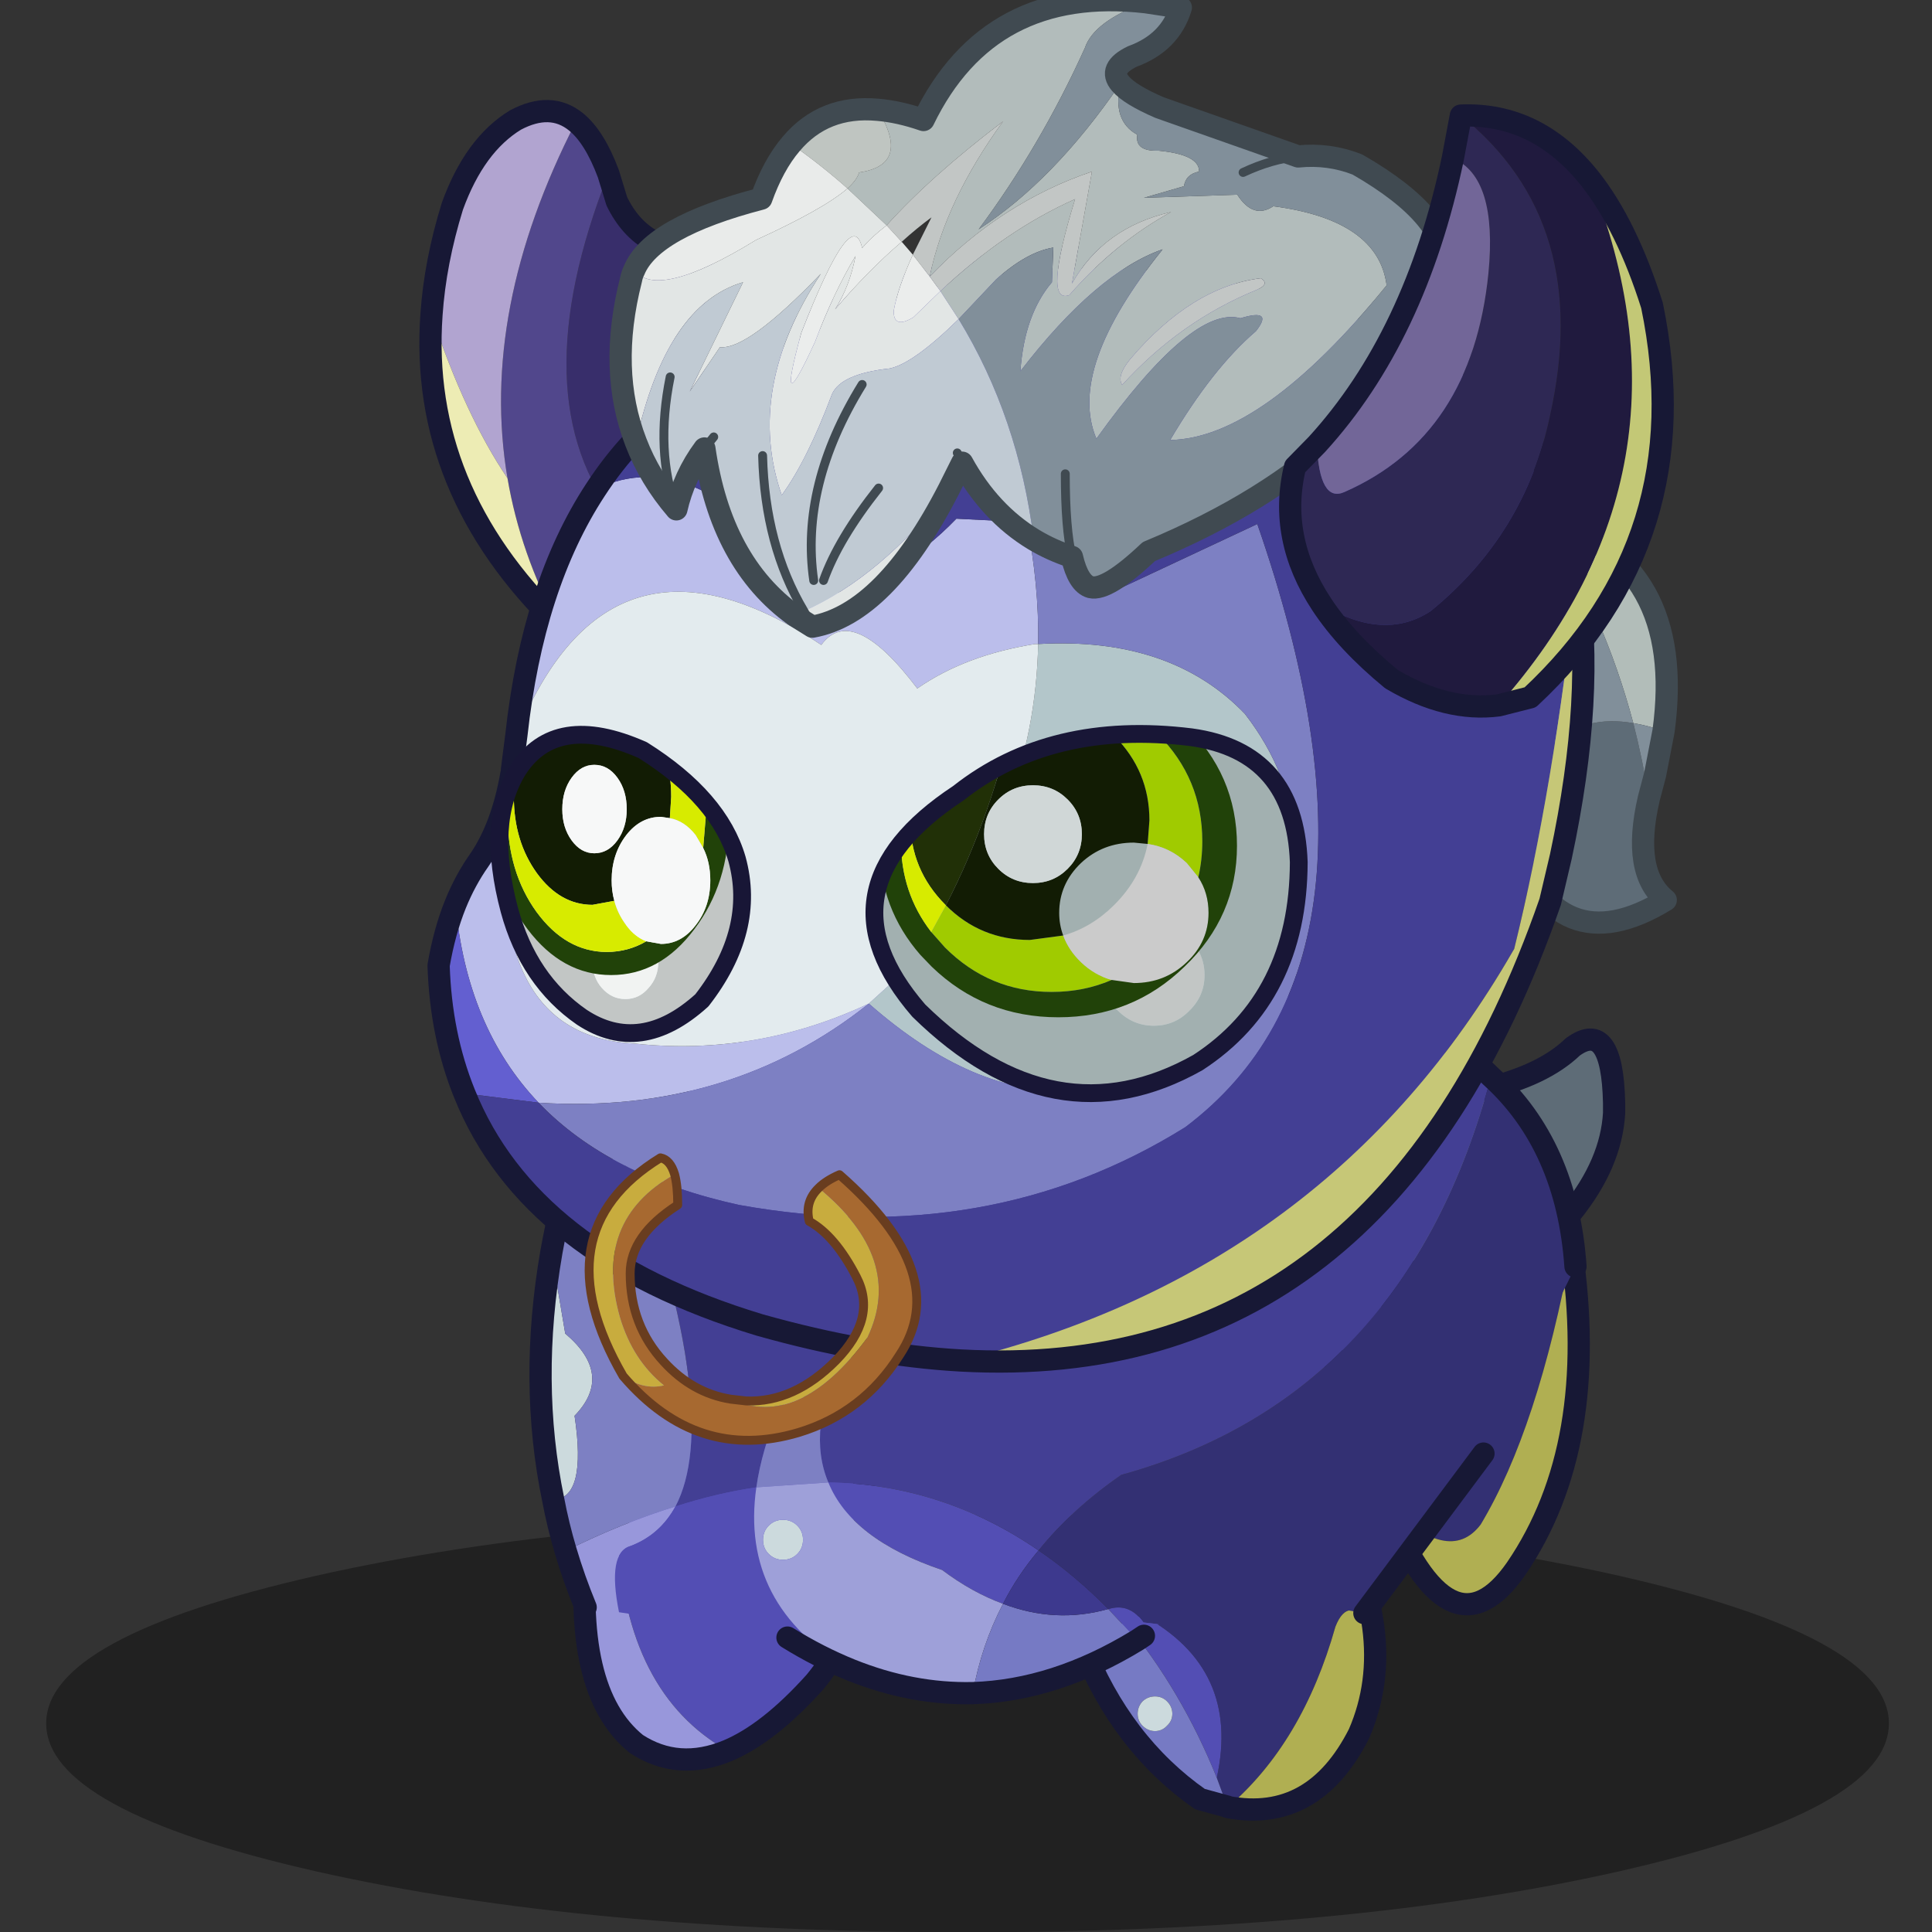 <svg xmlns:ffdec="https://www.free-decompiler.com/flash" xmlns:xlink="http://www.w3.org/1999/xlink" ffdec:objectType="frame" height="90" width="90" xmlns="http://www.w3.org/2000/svg"><rect width="100%" height="100%" fill="#333333" stroke="none"/><use ffdec:characterId="1" height="54.8" transform="scale(1.642)" width="54.8" xlink:href="#a"/><use ffdec:characterId="13" height="140.75" transform="matrix(.643 0 0 .643 .319 -.514)" width="136.3" xlink:href="#b"/><defs><g id="b" transform="translate(2.85 .8)"><use ffdec:characterId="2" height="46.95" transform="translate(0 109.75) scale(.644)" width="207.3" xlink:href="#c"/><use ffdec:characterId="3" height="33" transform="translate(92.79 74.495) scale(.644)" width="33.55" xlink:href="#d"/><use ffdec:characterId="4" height="44.6" transform="translate(91.368 88.295) scale(.644)" width="31.8" xlink:href="#e"/><use ffdec:characterId="5" height="28.2" transform="translate(74.245 113.724) scale(.644)" width="35.45" xlink:href="#f"/><use ffdec:characterId="6" height="47.9" transform="translate(38.192 97.436) scale(.644)" width="34.05" xlink:href="#g"/><use ffdec:characterId="7" height="86.35" transform="translate(34.995 67.858) scale(.644)" width="118.95" xlink:href="#h"/><use ffdec:characterId="8" height="163.8" transform="translate(27.045 -.805) scale(.644)" width="141.55" xlink:href="#i"/><clipPath id="j" transform="translate(32.4 48.1) scale(.644)"><path d="M78.5 8.25q11.65 1.6 12.1 14.05-.05 15.2-11.35 22.55-16.15 9.1-31.4-5.85Q36 25.3 52.3 14.55q10.45-8.25 26.2-6.3m-51.1 13.7q2.2 8-3.95 15.9-6.9 6.25-13.5 1.9-6-4.15-8.15-12.05-2.65-9.9.95-15.75Q7 5.35 16.8 9.7q8.6 5.4 10.6 12.25" fill="#ece340" fill-rule="evenodd"/></clipPath><g clip-path="url(#j)"><use ffdec:characterId="10" height="48.25" transform="translate(32.4 48.1) scale(.644)" width="91.05" xlink:href="#k"/></g><use ffdec:characterId="11" height="42.4" transform="translate(32.207 52.541) scale(.644)" width="91.9" xlink:href="#l"/></g><g id="d"><path d="M19 8.3q-.65 11.3-17.9 22.2Q-13.3 19.8-11.95 7 7.7 7.25 14.35.85 18.8-2.4 19 7.15V8.3" fill="#5e6c77" fill-rule="evenodd" transform="translate(13.3 1.25)"/><path d="M32.3 9.55q-.65 11.3-17.9 22.2Q0 21.05 1.35 8.25 21 8.5 27.65 2.1q4.45-3.25 4.65 6.3v1.15z" fill="none" stroke="#171835" stroke-linecap="round" stroke-linejoin="round" stroke-width="2.5"/></g><g id="e"><path d="m0 30.65-7.5-20.9L20.6 0l.35 2.15q-3.75 20.25-10.2 31Q7.15 37.9 0 30.65" fill="#333073" fill-rule="evenodd" transform="translate(8.75 1.25)"/><path d="M20.95 2.15q3.25 22.1-6.2 35.95Q7.25 48.9 0 30.65q7.15 7.25 10.75 2.5 6.45-10.75 10.2-31" fill="#b0af52" fill-rule="evenodd" transform="translate(8.75 1.25)"/><path d="M8.75 31.9 1.25 11l28.1-9.75.35 2.15q3.25 22.1-6.2 35.95Q16 50.15 8.75 31.9z" fill="none" stroke="#171835" stroke-linecap="round" stroke-linejoin="round" stroke-width="2.5"/></g><g id="f"><path d="M31.55.2q.85 2.6 1.2 5.15-2.8-3.7-4.25 0-3.7 13.1-12.1 20.3l-.05-.05-1.2-3.25q2.7-12.3-8.4-18.3Q18.6-.95 31.55.2" fill="#333073" fill-rule="evenodd" transform="translate(1.25 1.05)"/><path d="M32.75 5.35q.85 6.4-1.6 12.05-5.1 10.05-14.75 8.25 8.4-7.2 12.1-20.3 1.45-3.7 4.25 0" fill="#b0af52" fill-rule="evenodd" transform="translate(1.25 1.05)"/><path d="m4.85 4.85 1.9-.8q11.1 6 8.4 18.3-3.95-9.8-10.3-17.5" fill="#534eb4" fill-rule="evenodd" transform="translate(1.25 1.05)"/><path d="m16.35 25.6-3.1-.85Q4.4 18.55 0 7.4 2.4 6 4.85 4.85q6.35 7.7 10.3 17.5l1.2 3.25M6.25 15.15q0 .8.55 1.35.6.6 1.4.6.8 0 1.35-.6.6-.55.6-1.35t-.6-1.4Q9 13.2 8.2 13.2t-1.4.55q-.55.6-.55 1.4" fill="#767ac4" fill-rule="evenodd" transform="translate(1.25 1.05)"/><path d="M6.25 15.15q0-.8.55-1.4.6-.55 1.4-.55.8 0 1.35.55.6.6.6 1.4 0 .8-.6 1.35-.55.6-1.35.6t-1.4-.6q-.55-.55-.55-1.35" fill="#ccdadd" fill-rule="evenodd" transform="translate(1.25 1.05)"/><path d="M32.8 1.25q.85 2.6 1.2 5.15.85 6.4-1.6 12.05-5.1 10.05-14.75 8.25l-.05-.05-3.1-.85Q5.65 19.6 1.25 8.45" fill="none" stroke="#171835" stroke-linecap="round" stroke-linejoin="round" stroke-width="2.5"/></g><g id="g"><path d="M3.9-5.35q0-9.8 4.35-17.4Q36.45-34.6 30.75 2q-1.35 5-4.65 9-5.2 5.8-9.85 7.75-11.5-6.5-12.35-24.1" fill="#534eb4" fill-rule="evenodd" transform="translate(1.1 26.9)"/><path d="M16.25 18.75Q10.7 21.05 6 18-1.4 12.05.55-5.6l3.35.25q.85 17.6 12.35 24.1" fill="#9897db" fill-rule="evenodd" transform="translate(1.1 26.9)"/><path d="M5 21.55q0-9.8 4.35-17.4Q37.55-7.7 31.85 28.9q-1.35 5-4.65 9-5.2 5.8-9.85 7.75-5.55 2.3-10.25-.75-7.4-5.95-5.45-23.6l3.35.25z" fill="none" stroke="#171835" stroke-linecap="round" stroke-linejoin="round" stroke-width="2.5"/></g><g id="h"><path d="M106.95 7.45q8.55 7.75 9.5 21.35L106.1 49.85 92.7 67.8q-16.65-3-23.15 1.25l-1.7-.2q-1.6-2.25-3.95-1.5-3.8-3.85-7.85-6.6 3.75-4.65 9.3-8.5 32.05-8.85 41.6-44.8" fill="#333073" fill-rule="evenodd" transform="translate(1.25 8.3)"/><path d="M10.15 16.35Q30.5-19.9 93.95-.05l.65.25q6.85 1.8 12.35 7.25-9.55 35.95-41.6 44.8-5.55 3.85-9.3 8.5Q45.2 53.3 32.4 53.1q-1.25-2.95-.85-6.55-.75-5-4.65-1.85-2 4.75-2.6 8.95-4.45.65-9.1 2.15 5.35-10.15-5.05-39.45" fill="#433f94" fill-rule="evenodd" transform="translate(1.25 8.3)"/><path d="M1.45 55.05q-2.75-13.25-.2-27.9l1.55 9.2Q8.3 41 3.85 45.6q1.4 9.3-2.4 9.45m28.1 4.5q0 .95-.65 1.6-.65.65-1.6.65-.95 0-1.6-.65-.65-.65-.65-1.6 0-.95.65-1.6.65-.65 1.6-.65.95 0 1.6.65.65.65.65 1.6" fill="#ccdadd" fill-rule="evenodd" transform="translate(1.25 8.3)"/><path d="m3.45 17.6 6.7-1.25q10.4 29.3 5.05 39.45-6 1.85-12.35 5-.85-2.85-1.4-5.75 3.8-.15 2.4-9.45Q8.3 41 2.8 36.35l-1.55-9.2q.85-4.7 2.2-9.55M32.4 53.1l-8.1.55q.6-4.2 2.6-8.95 3.9-3.15 4.65 1.85-.4 3.6.85 6.55" fill="#7d80c3" fill-rule="evenodd" transform="translate(1.25 8.3)"/><path d="m8.85 67.7-3.75-.55Q3.8 64 2.85 60.8q6.35-3.15 12.35-5-1.75 3.2-5.05 4.45-2.65.75-1.3 7.45" fill="#9897db" fill-rule="evenodd" transform="translate(1.25 8.3)"/><path d="m69.55 69.05-1.65 1.3-.75.5-3.25-3.5q2.35-.75 3.95 1.5l1.7.2m-34.6 5.15q-3.6-1.45-7.15-3.65L8.85 67.7q-1.35-6.7 1.3-7.45 3.3-1.25 5.05-4.45 4.65-1.5 9.1-2.15Q22.4 66.9 34.95 74.2m21.1-13.45q-2.4 2.85-4 6-3.45-1.25-6.85-3.8Q35 59.5 32.4 53.1q12.8.2 23.65 7.65" fill="#534eb4" fill-rule="evenodd" transform="translate(1.25 8.3)"/><path d="M48.65 76.8q-6.85.15-13.7-2.6Q22.4 66.9 24.3 53.65l8.1-.55q2.6 6.4 12.8 9.85 3.4 2.55 6.85 3.8-2.45 4.7-3.4 10.05m-19.1-17.25q0-.95-.65-1.6-.65-.65-1.6-.65-.95 0-1.6.65-.65.65-.65 1.6 0 .95.65 1.6.65.65 1.6.65.95 0 1.6-.65.65-.65.65-1.6" fill="#9ea0d9" fill-rule="evenodd" transform="translate(1.25 8.3)"/><path d="M67.15 70.85q-9.25 5.65-18.5 5.95.95-5.35 3.4-10.05 5.9 2.25 11.8.6h.05l3.25 3.5" fill="#767ac4" fill-rule="evenodd" transform="translate(1.25 8.3)"/><path d="M63.9 67.35h-.05q-5.9 1.65-11.8-.6 1.6-3.15 4-6 4.05 2.75 7.85 6.6" fill="#3d398e" fill-rule="evenodd" transform="translate(1.25 8.3)"/><path d="M11.4 24.65Q31.75-11.6 95.2 8.25l.65.25q6.85 1.8 12.35 7.25 8.55 7.75 9.5 21.35m-10.35 21.05L93.95 76.1m-24.8 2.55-.75.5q-9.25 5.65-18.5 5.95-6.85.15-13.7-2.6-3.6-1.45-7.15-3.65m-22.7-3.4Q5.05 72.3 4.1 69.1q-.85-2.85-1.4-5.75-2.75-13.25-.2-27.9.85-4.7 2.2-9.55" fill="none" stroke="#171835" stroke-linecap="round" stroke-linejoin="round" stroke-width="2.5"/></g><g id="i"><path d="M138.7 82.25q-1.8-.65-3.4-.9-3.25-12.25-10.05-23 16.05 4.8 13.45 23.9" fill="#b2bdb9" fill-rule="evenodd" transform="translate(1.25 1.25)"/><path d="M121.6 94.3q2.8-14.85 13.7-12.95 1.05 4.1 1.75 8.45-1.95 8.35 1.9 11.45-12.2 7.45-17.35-6.95" fill="#5e6c77" fill-rule="evenodd" transform="translate(1.25 1.25)"/><path d="M125.25 58.35q6.8 10.75 10.05 23 1.6.25 3.4.9l-.95 4.9-.7 2.65q-.7-4.35-1.75-8.45-10.9-1.9-13.7 12.95l3.65-35.95" fill="#818f9a" fill-rule="evenodd" transform="translate(1.25 1.25)"/><path d="M139.95 83.5q2.6-19.1-13.45-23.9l-3.65 35.95q5.15 14.4 17.35 6.95-3.85-3.1-1.9-11.45l.7-2.65.95-4.9z" fill="none" stroke="#404a51" stroke-linecap="round" stroke-linejoin="round" stroke-width="2.5"/><path d="m20 19.55.95 3.1q2.95 6.05 9.95 5.6Q28 44.5 21.1 58.6 10.05 44.85 20 19.55" fill="#382e6b" fill-rule="evenodd" transform="translate(1.25 1.25)"/><path d="M16.35 13.7q2.1 1.7 3.65 5.85-9.95 25.3 1.1 39.05-3 6.05-6.7 11.7-4.3-8-5.75-16.5-3.2-18.85 7.7-40.1" fill="#51478c" fill-rule="evenodd" transform="translate(1.25 1.25)"/><path d="M.1 35.4q.4-5.9 2.35-12.2 2.5-6.9 7.1-9.7 3.95-2.1 6.8.2-10.9 21.25-7.7 40.1Q3.85 46.7.1 35.4" fill="#b1a4d0" fill-rule="evenodd" transform="translate(1.25 1.25)"/><path d="M14.4 70.3Q-1.3 55.05.1 35.4q3.75 11.3 8.55 18.4 1.45 8.5 5.75 16.5" fill="#edecb4" fill-rule="evenodd" transform="translate(1.25 1.25)"/><path d="M17.6 14.95q2.1 1.7 3.65 5.85l.95 3.1q2.95 6.05 9.95 5.6-2.9 16.25-9.8 30.35-3 6.05-6.7 11.7-15.7-15.25-14.3-34.9.4-5.9 2.35-12.2 2.5-6.9 7.1-9.7 3.95-2.1 6.8.2z" fill="none" stroke="#171835" stroke-linecap="round" stroke-linejoin="round" stroke-width="2.5"/><path d="M18.55 55.1Q29.7 49.3 44.3 67.05q8.25-1.85 14.85-8.7l7.9.4q1.4 7 1.3 13.7H68q-7.85 1.25-13.25 5-7.3-9.65-10.8-4.9Q20.2 56.75 9.65 82.7q1.85-16.85 8.9-27.6M9.1 87q-4.3 29.5 13.85 30.4 13.65 1.45 26.35-4.5-15.7 12.5-37.15 11.15-8.1-8.5-9.35-22.35 1.1-2.7 2.65-4.9 2.6-3.75 3.65-9.8" fill="#bbbeeb" fill-rule="evenodd" transform="translate(1.25 1.25)"/><path d="m49.3 112.9 5.45-4.95q13.2-16.15 13.6-35.5 14.9-.85 23.25 7.85 10.45 13.5 1.15 30Q73 133.7 49.3 112.9" fill="#b3c6ca" fill-rule="evenodd" transform="translate(1.25 1.25)"/><path d="m9.15 86.6.35-2.75.15-1.15q10.55-25.95 34.3-10.15 3.5-4.75 10.8 4.9 5.4-3.75 13.25-5h.35q-.4 19.35-13.6 35.5l-5.45 4.95q-12.7 5.95-26.35 4.5Q4.8 116.5 9.1 87l.05-.4" fill="#e3ebee" fill-rule="evenodd" transform="translate(1.25 1.25)"/><path d="M12.15 124.05 3.8 123q-2.65-6.55-2.9-14.4.65-3.8 1.9-6.9 1.25 13.85 9.35 22.35" fill="#635fd0" fill-rule="evenodd" transform="translate(1.25 1.25)"/><path d="M67.05 58.75q6.25 1.65 9.2 8.05L93 58.95q17 48.95-8.1 67.85-22.15 13.8-50.2 8.75-14.6-3.2-22.55-11.5Q33.6 125.4 49.3 112.9q23.7 20.8 43.45-2.6 9.3-16.5-1.15-30-8.35-8.7-23.25-7.85.1-6.7-1.3-13.7" fill="#7d80c3" fill-rule="evenodd" transform="translate(1.25 1.25)"/><path d="M18.55 55.1q3.9-6 9.45-10.1 13.75-10.1 28.55-13.85 26.65-6.75 56.75 7.1 12.9 9.2 15.65 26.6-2.6 23.9-7.05 41.9l-.15.25q-20.65 35.85-62.1 46.05-10.6-.6-22.65-4Q11.1 141.2 3.8 123l8.35 1.05q7.95 8.3 22.55 11.5 28.05 5.05 50.2-8.75Q110 107.9 93 58.95L76.25 66.8q-2.95-6.4-9.2-8.05l-7.9-.4q-6.6 6.85-14.85 8.7Q29.7 49.3 18.55 55.1" fill="#433f94" fill-rule="evenodd" transform="translate(1.25 1.25)"/><path d="M59.65 153.05q41.45-10.2 62.1-46.05l.15-.25q4.45-18 7.05-41.9 2.1 13.3-1.8 31.5l-1.2 5.1q-18.85 54.2-66.3 51.6" fill="#c6c777" fill-rule="evenodd" transform="translate(1.25 1.25)"/><path d="M130.2 66.1q-2.75-17.4-15.65-26.6-30.1-13.85-56.75-7.1Q43 36.15 29.25 46.25q-5.55 4.1-9.45 10.1-7.05 10.75-8.9 27.6l-.15 1.15-.35 2.75m-5.35 36.4q7.3 18.2 33.2 26.05 12.05 3.4 22.65 4 47.45 2.6 66.3-51.6l1.2-5.1q3.9-18.2 1.8-31.5M4.05 102.95q1.1-2.7 2.65-4.9 2.6-3.75 3.65-9.8m-5.3 36q-2.65-6.55-2.9-14.4.65-3.8 1.9-6.9" fill="none" stroke="#171835" stroke-linecap="round" stroke-linejoin="round" stroke-width="2.5"/><path d="m51.3 25.35-4.4-4.15q1.1-1 1.3-1.8 5.9-.85 2.1-7.05 2.4.2 5.15 1.15 7.4-15.25 25-13.25Q74.6 2.4 73.6 5.4q-5 11.05-11.95 20.4Q70.1 20.35 77.6 9.4q-.95 4.2 1.9 5.75-.3 1.9 2.4 1.8 4.6.45 4.55 2.35-1.5.3-1.7 1.65l-4.5 1.3 10.5-.35q1.8 2.8 4.05 1.3 11.8 1.55 12.75 8.9-14 17.2-24.35 17.4 4.75-8.05 9.65-12.25 2.05-2.6-1.75-1.45-5.4-1.5-16.2 13.55-3.35-7.9 7.45-21.3-7.45 2.6-16 13.7.45-6.35 3.55-10l.15-3.9q-3 .5-6.45 3.6l-4.2 4.45-2.05-3.15q7.3-6.85 15.15-10.35-3.65 11.9-.65 10.8Q77 27.3 83.3 23.85q-7.6 1.75-11.15 8.05l2.25-12.6q-10.2 3.45-18.25 11.8 1.75-8.5 8.25-17.45-8.1 6.15-13.1 11.7m42.1 5.95q-7.75.95-14.7 9.1-1.55 1.9-.9 2.9 6.55-7.2 15.15-10.7 1.5-.65.45-1.3" fill="#b2bcbb" fill-rule="evenodd" transform="translate(1.25 1.25)"/><path d="m59.4 35.9 4.2-4.45q3.45-3.1 6.45-3.6l-.15 3.9q-3.1 3.65-3.55 10 8.55-11.1 16-13.7-10.8 13.4-7.45 21.3Q85.7 34.3 91.1 35.8q3.8-1.15 1.75 1.45-4.9 4.2-9.65 12.25 10.35-.2 24.35-17.4-.95-7.35-12.75-8.9-2.25 1.5-4.05-1.3l-10.5.35 4.5-1.3q.2-1.35 1.7-1.65.05-1.9-4.55-2.35-2.7.1-2.4-1.8-2.85-1.55-1.9-5.75-7.5 10.95-15.95 16.4Q68.6 16.45 73.6 5.4q1-3 6.85-5.15l3.95.6q-1.2 3.95-5.45 5.5-2.8 1.35-1.35 3.05 1.05 1.25 4.4 2.7l15.6 5.5q3.45-.35 6.65.9 10.55 6.05 9.9 12-6.6 20.45-33.35 31.55-4.7 4.45-6.55 4-1.4-.4-2.1-3.4-2.3-.75-4.3-1.95-1.7-13.75-8.45-24.8m38.2-18.3q-3 .3-6.2 1.8 3.2-1.5 6.2-1.8M72.15 62.65q-.75-3.2-.75-9.35 0 6.15.75 9.35" fill="#818f9a" fill-rule="evenodd" transform="translate(1.25 1.25)"/><path d="M50.3 12.35q3.8 6.2-2.1 7.05-.2.8-1.3 1.8-3.1-2.75-6.35-5 3.7-4.4 9.75-3.85" fill="#bfc5c1" fill-rule="evenodd" transform="translate(1.25 1.25)"/><path d="M40.55 16.2q3.25 2.25 6.35 5-2.65 2.3-10.3 5.8-11.05 6.8-13.7 3.4 2-4.85 14.3-8.05 1.35-3.8 3.35-6.15" fill="#e9ebea" fill-rule="evenodd" transform="translate(1.25 1.25)"/><path d="m46.9 21.2 4.4 4.15q-1.7 1.3-2.75 2.55-1.15-5.1-6.85 9.55-2.95 10.8 1.55 1Q45.3 33 47.8 28.8q-.65 3.4-2.3 6 3.8-4.45 7.5-7.6l1.25 1.45q-1.7 3.75-2.15 6.3-.05 2.1 2.2.75l3.05-2.95 2.05 3.15q-5.1 5-7.75 5.55-5.5.6-6.5 2.9-2.8 7.45-5.65 11.35-4.15-11.9 4.4-24.9-8.25 8.6-11.35 8.25l-3.4 5 6-12.3q-8.65 2.55-12.05 18-3.15-8.1-.55-18.3.1-.55.35-1.05 2.65 3.4 13.7-3.4 7.65-3.5 10.3-5.8m11.4 33.85q-7.2 14-15.35 15.45l-2-1.25 1.05-.5q8.7-3.9 16.3-13.7M42.25 69.2l-.25-.45.25.45" fill="#e2e6e5" fill-rule="evenodd" transform="translate(1.25 1.25)"/><path d="M51.3 25.35q5-5.55 13.1-11.7-6.5 8.95-8.25 17.45 8.05-8.35 18.25-11.8l-2.25 12.6q3.55-6.3 11.15-8.05Q77 27.3 71.85 33.2q-3 1.1.65-10.8-7.85 3.5-15.15 10.35l-1.2-1.65-1.9-2.45 2.1-4.2Q54.65 25.7 53 27.2l-1.7-1.85m42.1 5.95q1.05.65-.45 1.3-8.6 3.5-15.15 10.7-.65-1 .9-2.9 6.95-8.15 14.7-9.1" fill="#c2c6c5" fill-rule="evenodd" transform="translate(1.25 1.25)"/><path d="M53 27.2q-3.7 3.15-7.5 7.6 1.65-2.6 2.3-6-2.5 4.2-4.55 9.65-4.5 9.8-1.55-1 5.7-14.65 6.85-9.55 1.05-1.25 2.75-2.55L53 27.2m4.35 5.55L54.3 35.7q-2.25 1.35-2.2-.75.45-2.55 2.15-6.3l1.9 2.45 1.2 1.65" fill="#ebedec" fill-rule="evenodd" transform="translate(1.25 1.25)"/><path d="M67.85 60.7q-4.95-3-8.05-8.65l-1.5 3q-7.6 9.8-16.3 13.7l-1.05.5q-8.3-5.95-10.15-18.8-2.3 3.1-3.15 6.85-3-3.5-4.55-7.55 3.4-15.45 12.05-18l-6 12.3 3.4-5q3.1.35 11.35-8.25-8.55 13-4.4 24.9 2.85-3.9 5.65-11.35 1-2.3 6.5-2.9 2.65-.55 7.75-5.55 6.75 11.05 8.45 24.8M30.8 50.45l1.05-1.3-1.05 1.3m-3.15 6.85q-2.4-6.5-.7-14.9-1.7 8.4.7 14.9m32.15-5.25-.55-1.1.55 1.1m-22.45-.8q.25 10.1 4.65 17.5-4.4-7.4-4.65-17.5M43.1 65.3q-1.55-10.7 5.45-22.05-7 11.35-5.45 22.05m7.3-10.4q-4.55 5.75-6.2 10.4 1.65-4.65 6.2-10.4" fill="#c0cad3" fill-rule="evenodd" transform="translate(1.25 1.25)"/><path d="M91.4 19.4q3.2-1.5 6.2-1.8M26.95 42.4q-1.7 8.4.7 14.9m4.2-8.15-1.05 1.3m28.45.5.55 1.1m11.6 1.25q0 6.15.75 9.35M42 68.75l.25.45m-.25-.45q-4.4-7.4-4.65-17.5M44.2 65.3q1.65-4.65 6.2-10.4m-1.85-11.65q-7 11.35-5.45 22.05" fill="none" stroke="#404a51" stroke-linecap="round" stroke-linejoin="round" transform="translate(1.25 1.25)"/><path d="M81.7 1.5q-17.6-2-25 13.25-2.75-.95-5.15-1.15-6.05-.55-9.75 3.85-2 2.35-3.35 6.15-12.3 3.2-14.3 8.05-.25.5-.35 1.05-2.6 10.2.55 18.3 1.55 4.05 4.55 7.55.85-3.75 3.15-6.85Q33.9 64.55 42.2 70.5l2 1.25q8.15-1.45 15.35-15.45l1.5-3q3.1 5.65 8.05 8.65 2 1.2 4.3 1.95.7 3 2.1 3.4 1.85.45 6.55-4 26.75-11.1 33.35-31.55.65-5.95-9.9-12-3.2-1.25-6.65-.9l-15.6-5.5q-3.35-1.45-4.4-2.7-1.45-1.7 1.35-3.05 4.25-1.55 5.45-5.5l-3.95-.6z" fill="none" stroke="#404a51" stroke-linecap="round" stroke-linejoin="round" stroke-width="2.5"/><path d="M115.9 13q14.95 12 10 33.9-2.8 13.2-13.4 21.85-5.25 3.45-12.25-.75-4.95-7.5-3-15.5L99.7 50q.3 6.6 3.1 5.35 14.35-6.3 16.2-24.6 1.05-10.8-4-12.95l.9-4.8" fill="#2e2854" fill-rule="evenodd" transform="translate(1.25 1.25)"/><path d="M99.7 50q11.1-12.15 15.3-32.2 5.05 2.15 4 12.95-1.85 18.3-16.2 24.6Q100 56.6 99.7 50" fill="#726698" fill-rule="evenodd" transform="translate(1.25 1.25)"/><path d="M120.15 79.35q-5.8.75-12.05-2.95-5.05-4.15-7.85-8.4 7 4.2 12.25.75 10.6-8.65 13.4-21.85 4.95-21.9-10-33.9 8.6-.35 14.55 7.15 13.1 32.75-10.3 59.2" fill="#201a3e" fill-rule="evenodd" transform="translate(1.25 1.25)"/><path d="M120.15 79.35q23.4-26.45 10.3-59.2 4.1 5.2 6.95 14.2 5.45 26.25-13.7 44.1l-3.55.9" fill="#c3c876" fill-rule="evenodd" transform="translate(1.25 1.25)"/><path d="M101.5 69.25q2.8 4.25 7.85 8.4 6.25 3.7 12.05 2.95l3.55-.9q19.15-17.85 13.7-44.1-2.85-9-6.95-14.2-5.95-7.5-14.55-7.15l-.9 4.8q-4.2 20.05-15.3 32.2l-2.45 2.5q-1.95 8 3 15.5z" fill="none" stroke="#171835" stroke-linecap="round" stroke-linejoin="round" stroke-width="2.5"/><path d="M27.45 132.1q.35 1.3.35 3.45-5.35 3.45-5.35 7.7 0 5.85 3.8 9.95 3.2 3.5 7.5 4.2 7.7 3.5 15.4-6.95 4.2-8.85-5.5-16.8.85-.85 2.35-1.5 12.8 11.2 6.75 20.3-4.1 6.5-11.35 8.7-11.4 3.4-19.75-6.35 2.3 1.6 4.6 1.05-3.5-2.8-4.95-7.65-3.1-10.9 6.15-16.1" fill="#a76930" fill-rule="evenodd" transform="translate(1.25 1.25)"/><path d="M21.65 154.8q-9.35-16.2 4.2-24.55 1.1.2 1.6 1.85-9.25 5.2-6.15 16.1 1.45 4.85 4.95 7.65-2.3.55-4.6-1.05m12.1 2.6 1.75.2q5.4.2 10.1-4.55 4.7-4.8 2.3-9.4-2.4-4.65-5.3-6.25-.55-2.2 1.05-3.75 9.7 7.95 5.5 16.8-7.7 10.45-15.4 6.95" fill="#c8ac3e" fill-rule="evenodd" transform="translate(1.25 1.25)"/><path d="M21.65 154.8q-9.35-16.2 4.2-24.55 1.1.2 1.6 1.85.35 1.3.35 3.45-5.35 3.45-5.35 7.7 0 5.85 3.8 9.95 3.2 3.5 7.5 4.2l1.75.2q5.4.2 10.1-4.55 4.7-4.8 2.3-9.4-2.4-4.65-5.3-6.25-.55-2.2 1.05-3.75.85-.85 2.35-1.5 12.8 11.2 6.75 20.3-4.1 6.5-11.35 8.7-11.4 3.4-19.75-6.35z" fill="none" stroke="#693d1f" stroke-linecap="round" stroke-linejoin="round" transform="translate(1.25 1.25)"/></g><g id="k" fill-rule="evenodd"><path d="M91.05 24.65q0 9.8-7.2 16.65-7.2 6.95-17.35 6.95-10.15 0-17.35-6.95-7.2-6.85-7.2-16.65 0-3.5.95-6.6L79.75 4.7q2.15 1.35 4.1 3.2 7.2 6.95 7.2 16.75M68.6 35q0 2.35 1.65 4 1.7 1.7 4.05 1.7 2.35 0 4-1.7 1.7-1.65 1.7-4t-1.7-4.05q-1.65-1.65-4-1.65t-4.05 1.65Q68.6 32.65 68.6 35" fill="#a2b0b0"/><path d="M68.6 35q0-2.35 1.65-4.05 1.7-1.65 4.05-1.65 2.35 0 4 1.65Q80 32.65 80 35q0 2.35-1.7 4-1.65 1.7-4 1.7T70.25 39q-1.65-1.65-1.65-4M28.35 22.7q0 8.1-3.95 13.5-3.95 5.35-9.6 4.95-5.55-.45-9.55-6.5-4-6-4-14.1t4-13.5Q6.95 4.8 8.9 3.6l18.95 13.6q.5 2.6.5 5.5m-10.9 13.75q1.1-1.2 1.1-2.95 0-1.75-1.1-3-1.05-1.2-2.6-1.2t-2.65 1.2q-1.05 1.25-1.05 3t1.05 2.95q1.1 1.25 2.65 1.25 1.55 0 2.6-1.25" fill="#c2c6c5"/><path d="M17.45 36.45q-1.05 1.25-2.6 1.25t-2.65-1.25q-1.05-1.2-1.05-2.95 0-1.75 1.05-3 1.1-1.2 2.65-1.2 1.55 0 2.6 1.2 1.1 1.25 1.1 3t-1.1 2.95" fill="#f1f3f2"/><path d="m49.25 30.15 1.65-3q3.9 3.9 9.45 3.9l3.75-.5q.6 1.65 2 3 1.5 1.45 3.45 2-3.1 1.35-6.75 1.35-7 0-12-5l-1.55-1.75m9.7-25.9.2-.9 3.65-.4q7 0 11.95 4.95 5 5 5 12.05 0 2.1-.45 4.05L78 22.4q-1.9-1.8-4.4-2.15l.2-2.65q0-5.55-3.95-9.5t-9.5-3.95l-1.4.1" fill="#a0cb00"/><path d="m50.9 27.15-.05-.05q-3.95-3.95-3.95-9.5t3.95-9.5q3.45-3.45 8.1-3.85-2.9 13-8.05 22.9" fill="#213007"/><path d="M79.3 24q1.15 1.75 1.15 4 0 3.25-2.45 5.55-2.45 2.35-5.95 2.35l-2.5-.35q-1.95-.55-3.45-2-1.4-1.35-2-3 3.2-.9 5.75-3.45 3-3 3.75-6.85 2.5.35 4.4 2.15l1.3 1.6" fill="#cbcbcb"/><path d="m13.6 26.65-2.45.45q-3.65 0-6.25-3.55-2.6-3.6-2.6-8.6 0-5.05 2.6-8.65 2.6-3.55 6.25-3.55T17.4 6.3Q20 9.9 20 14.95l-.15 2.4-1-.15q-2.3 0-3.9 2.05-1.65 2.15-1.65 5.1 0 1.2.3 2.3m.35-13.85q-1.05-1.45-2.6-1.45-1.5 0-2.55 1.45-1.05 1.45-1.05 3.55 0 2.05 1.05 3.5 1.05 1.45 2.55 1.45 1.55 0 2.6-1.45t1.05-3.5q0-2.1-1.05-3.55m45-8.55 1.4-.1q5.55 0 9.5 3.95t3.95 9.5l-.2 2.65-1.55-.15q-3.5 0-5.95 2.3-2.45 2.35-2.45 5.6 0 1.35.45 2.55l-3.75.5q-5.55 0-9.45-3.9 5.15-9.9 8.05-22.9m5.65 11q-1.6-1.6-3.9-1.6t-3.9 1.6q-1.6 1.6-1.6 3.9t1.6 3.9q1.6 1.6 3.9 1.6t3.9-1.6q1.6-1.6 1.6-3.9t-1.6-3.9" fill="#121c04"/><path d="M22.6 5.15q3.9 5.1 3.9 12.35 0 7.2-3.9 12.35Q18.75 35 13.25 35t-9.4-5.15Q0 24.7 0 17.5q0-7.25 3.85-12.35Q7.75 0 13.25 0t9.35 5.15m1 15.55.3-3.65q0-6.4-3.25-10.9-3.3-4.5-7.9-4.5-4.6 0-7.9 4.5-3.25 4.5-3.25 10.9 0 6.35 3.25 10.85 3.3 4.5 7.9 4.5 2.4 0 4.45-1.2l1.65.3q2.3 0 3.9-2.1 1.65-2.1 1.65-5.05 0-2.05-.8-3.65M59.15 3.35q-4.7.95-8.35 4.55-4.95 5-4.95 12.05 0 5.8 3.4 10.2l1.55 1.75q5 5 12 5 3.65 0 6.75-1.35l2.5.35q3.5 0 5.95-2.35 2.45-2.3 2.45-5.55 0-2.25-1.15-4 .45-1.95.45-4.05 0-7.05-5-12.05Q69.8 2.95 62.8 2.95l-3.65.4m4.4-2.2q8.35 0 14.2 5.65 5.9 5.65 5.9 13.65 0 7.95-5.9 13.6-5.85 5.7-14.2 5.7t-14.25-5.7l-1.25-1.3q-4.6-5.25-4.6-12.3 0-8 5.85-13.65 5.9-5.65 14.25-5.65" fill="#214209"/><path d="m19.85 17.35.15-2.4q0-5.05-2.6-8.65-2.6-3.55-6.25-3.55T4.9 6.3q-2.6 3.6-2.6 8.65 0 5 2.6 8.6 2.6 3.55 6.25 3.55l2.45-.45q.4 1.5 1.35 2.75.95 1.3 2.25 1.8-2.05 1.2-4.45 1.2-4.6 0-7.9-4.5Q1.6 23.4 1.6 17.05q0-6.4 3.25-10.9 3.3-4.5 7.9-4.5 4.6 0 7.9 4.5 3.25 4.5 3.25 10.9l-.3 3.65-.85-1.45q-1.25-1.6-2.9-1.9m29.4 12.8q-3.4-4.4-3.4-10.2 0-7.05 4.95-12.05 3.65-3.6 8.35-4.55l-.2.9q-4.65.4-8.1 3.85-3.95 3.95-3.95 9.5t3.95 9.5l.05.05-1.65 3" fill="#d7eb00"/><path d="M64.6 15.25q1.6 1.6 1.6 3.9t-1.6 3.9q-1.6 1.6-3.9 1.6t-3.9-1.6q-1.6-1.6-1.6-3.9t1.6-3.9q1.6-1.6 3.9-1.6t3.9 1.6" fill="#d0d7d7"/><path d="M19.85 17.35q1.65.3 2.9 1.9l.85 1.45q.8 1.6.8 3.65 0 2.95-1.65 5.05-1.6 2.1-3.9 2.1l-1.65-.3q-1.3-.5-2.25-1.8-.95-1.25-1.35-2.75-.3-1.1-.3-2.3 0-2.95 1.65-5.1 1.6-2.05 3.9-2.05l1 .15m-5.9-4.55Q15 14.25 15 16.35q0 2.05-1.05 3.5-1.05 1.45-2.6 1.45-1.5 0-2.55-1.45-1.05-1.45-1.05-3.5 0-2.1 1.05-3.55 1.05-1.45 2.55-1.45 1.55 0 2.6 1.45" fill="#f7f8f8"/></g><path d="M0 54.8V0h54.8v54.8H0" fill="#bdd48e" fill-opacity="0" fill-rule="evenodd" id="a"/><path d="M176.95 40.1q-30.35 6.85-73.3 6.85-42.95 0-73.3-6.85Q0 33.2 0 23.45q0-9.7 30.35-16.6Q60.7 0 103.65 0q42.95 0 73.3 6.85 30.35 6.9 30.35 16.6 0 9.75-30.35 16.65" fill-opacity=".349" fill-rule="evenodd" id="c"/><path d="M48.15 32.1Q36.3 18.4 52.6 7.65 63.05-.6 78.8 1.35q11.65 1.6 12.1 14.05-.05 15.2-11.35 22.55-16.15 9.1-31.4-5.85m-37.9.75q6.6 4.35 13.5-1.9 6.15-7.9 3.95-15.9-2-6.85-10.6-12.25Q7.3-1.55 3.05 5.05-.55 10.9 2.1 20.8q2.15 7.9 8.15 12.05z" fill="none" stroke="#181636" stroke-linecap="round" stroke-linejoin="round" stroke-width="2" id="l"/></defs></svg>